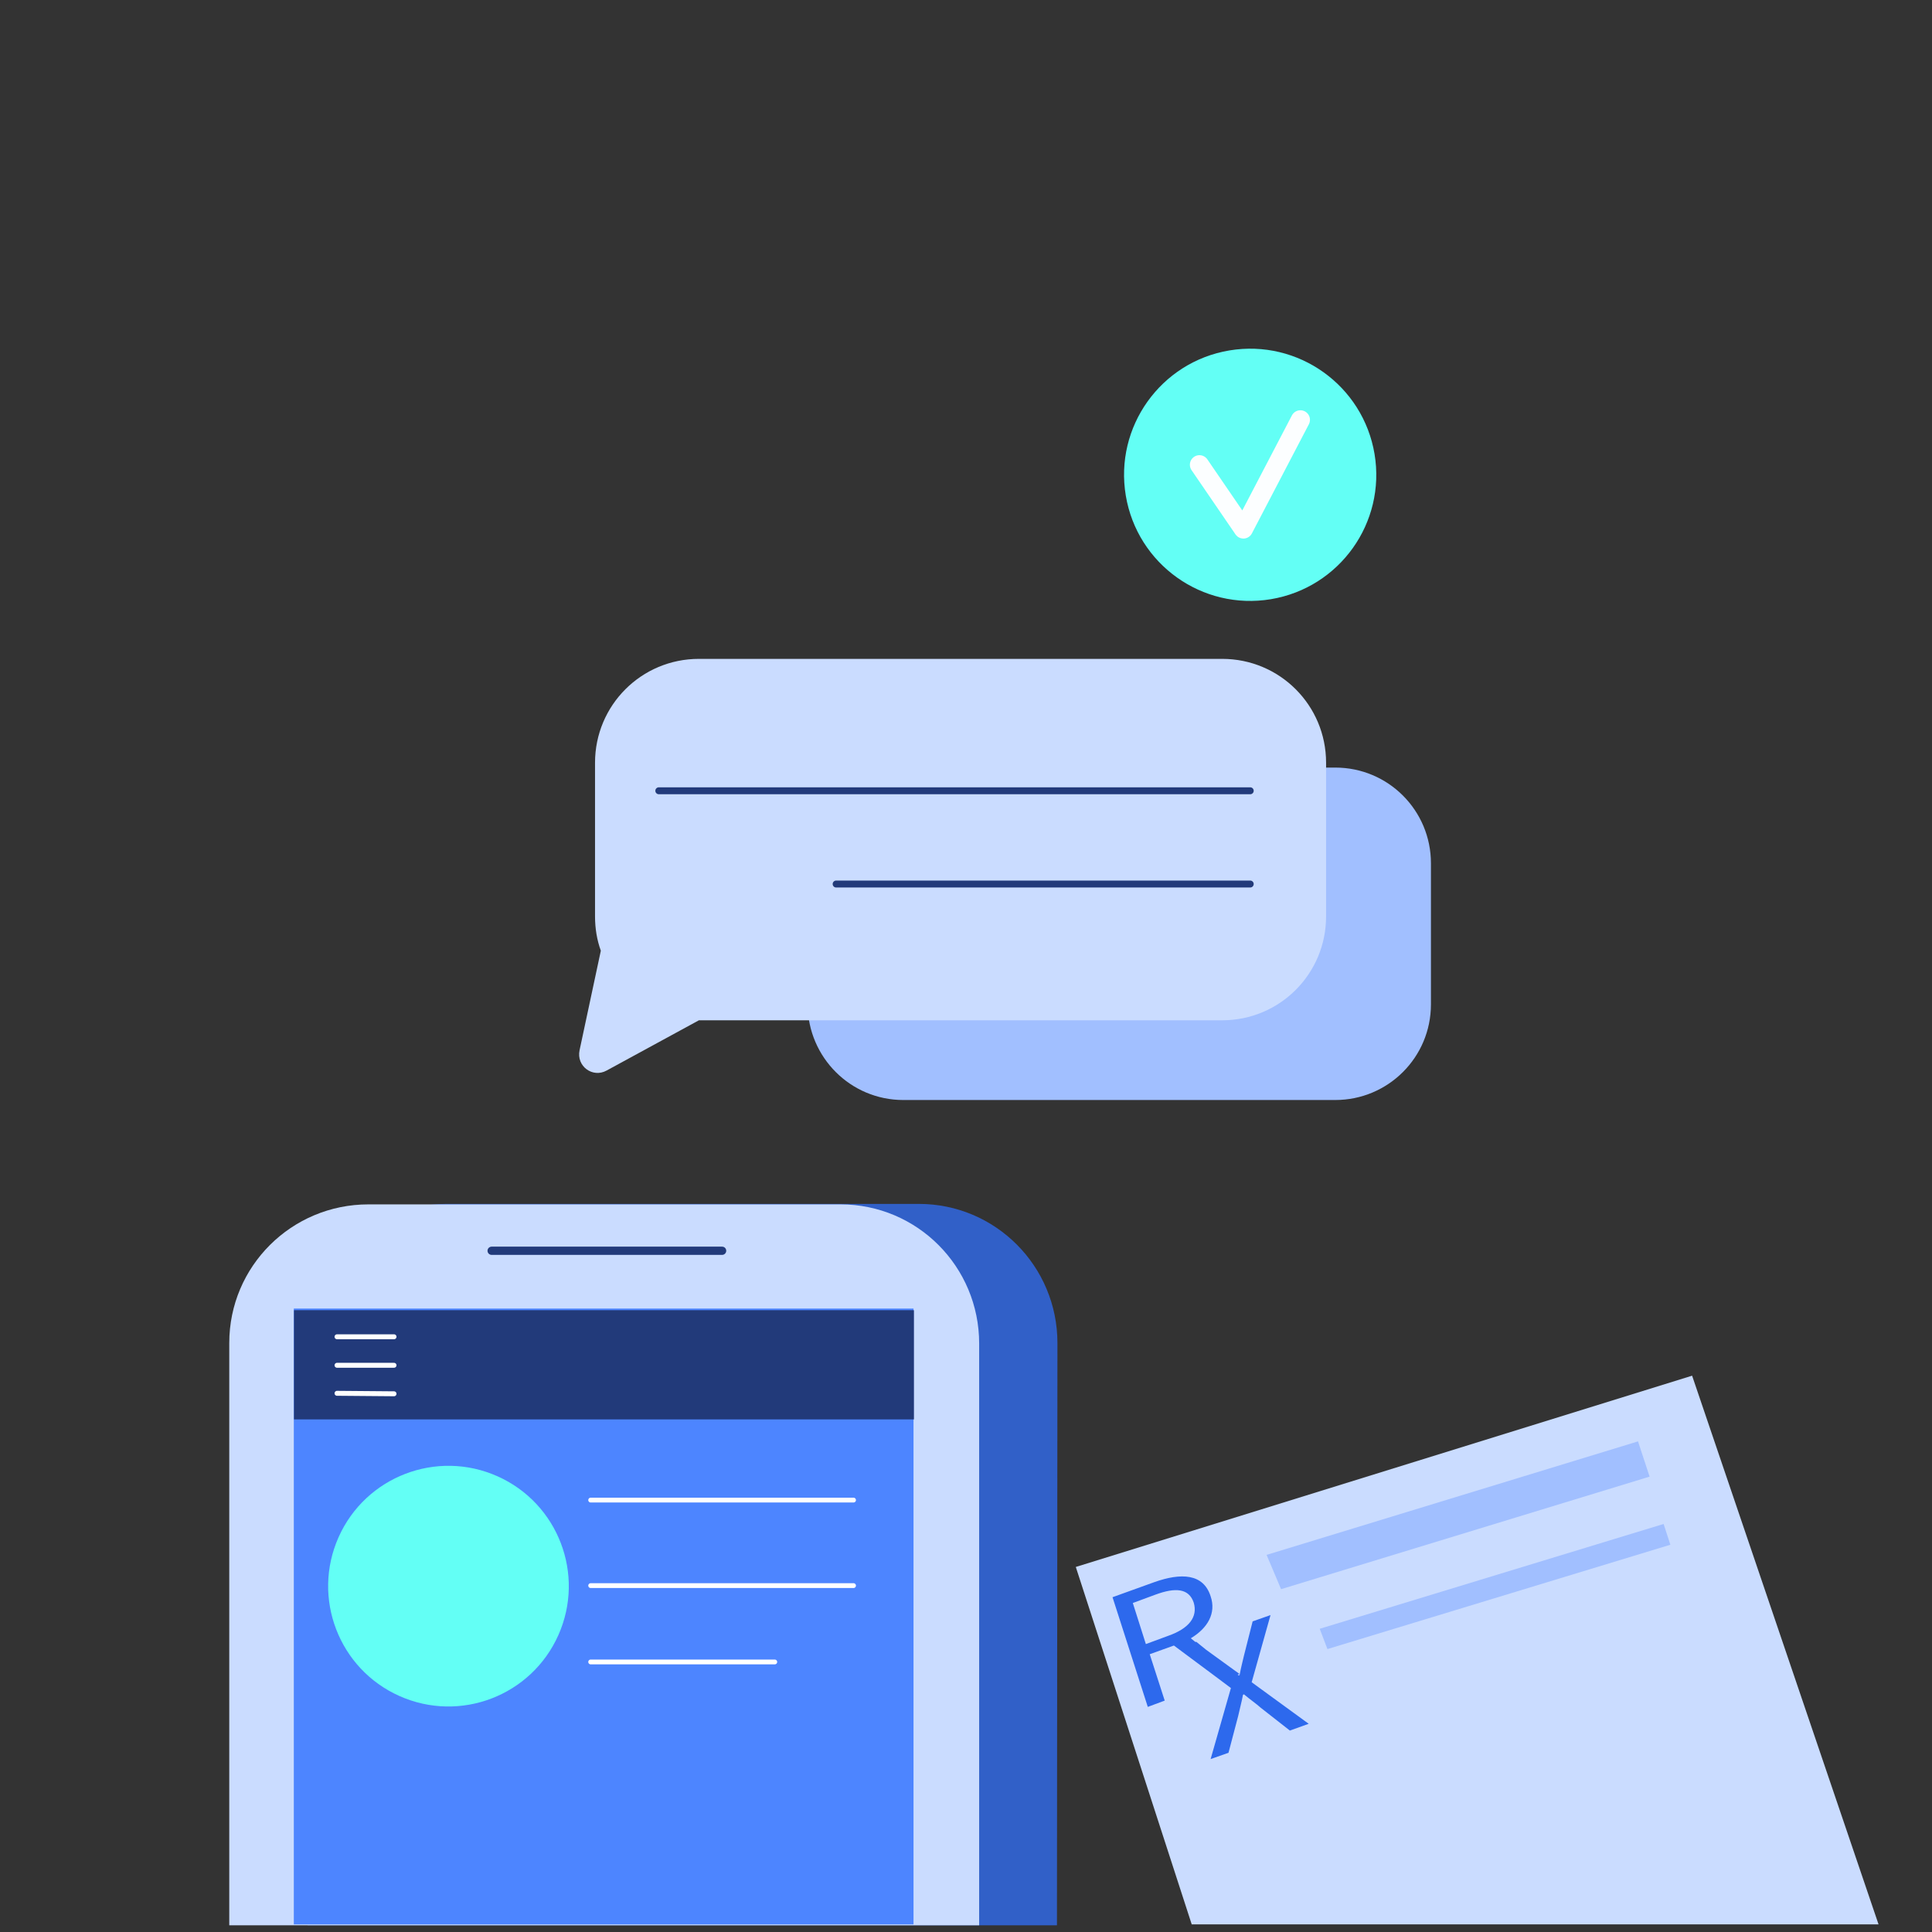 <?xml version="1.0" encoding="UTF-8" standalone="no"?>
<!-- Generator: Adobe Illustrator 22.1.0, SVG Export Plug-In . SVG Version: 6.00 Build 0)  -->

<svg
   version="1.1"
   id="Layer_1"
   x="0px"
   y="0px"
   viewBox="0 0 500 500"
   style="enable-background:new 0 0 500 500;"
   xml:space="preserve"
   sodipodi:docname="cara.svg"
   inkscape:version="1.1 (c68e22c387, 2021-05-23)"
   xmlns:inkscape="http://www.inkscape.org/namespaces/inkscape"
   xmlns:sodipodi="http://sodipodi.sourceforge.net/DTD/sodipodi-0.dtd"
   xmlns="http://www.w3.org/2000/svg"
   xmlns:svg="http://www.w3.org/2000/svg"><rect x="0" y="0" width="500" height="500" fill="#333333" stroke="none"/><defs
   id="defs147">
	
	

		
		
		
		
		
		
		
		
		
		
		
	
			
				
			
			
		</defs><sodipodi:namedview
   id="namedview145"
   pagecolor="#ffffff"
   bordercolor="#666666"
   borderopacity="1.0"
   inkscape:pageshadow="2"
   inkscape:pageopacity="0.0"
   inkscape:pagecheckerboard="0"
   showgrid="false"
   inkscape:zoom="0.73539105"
   inkscape:cx="193.09454"
   inkscape:cy="298.48065"
   inkscape:window-width="1366"
   inkscape:window-height="705"
   inkscape:window-x="-8"
   inkscape:window-y="-8"
   inkscape:window-maximized="1"
   inkscape:current-layer="Layer_1"
   showguides="true"
   inkscape:guide-bbox="true" />
<style
   type="text/css"
   id="style2">
	.st0{clip-path:url(#SVGID_2_);fill:#00CEC8;}
	.st1{fill:#A3C0FF;}
	.st2{fill:#D8E3FF;}
	.st3{fill-rule:evenodd;clip-rule:evenodd;fill:#F59493;}
	.st4{fill-rule:evenodd;clip-rule:evenodd;fill:#FFFFFF;}
	.st5{opacity:0.31;fill:#2E4787;}
	.st6{fill:#F59493;}
	.st7{fill:#436AE6;}
	.st8{fill:#D67474;}
	.st9{fill:#0F1B61;}
	.st10{fill:#142585;}
	.st11{fill:#4D85FF;}
	.st12{fill:#FFFFFF;}
	.st13{fill:none;stroke:#9EB9DB;stroke-width:2;stroke-linecap:round;stroke-linejoin:round;stroke-miterlimit:10;}
	.st14{fill:none;stroke:#142585;stroke-width:5;stroke-linecap:round;stroke-linejoin:round;stroke-miterlimit:10;}
	.st15{fill:#BFD4FF;}
	.st16{fill:none;stroke:#223A7A;stroke-width:5.47;stroke-linecap:round;stroke-linejoin:round;stroke-miterlimit:10;}
	.st17{fill:#FBFBFF;}
	
		.st18{fill-rule:evenodd;clip-rule:evenodd;fill:none;stroke:#0065FF;stroke-width:1;stroke-linecap:round;stroke-linejoin:round;stroke-miterlimit:10;}
	.st19{fill:#3570F0;}
	.st20{fill:#2D52B8;}
	.st21{fill:#FFACAB;}
	.st22{fill:#E37B7B;}
	.st23{fill:#1ADBCF;}
	.st24{opacity:0.18;}
	.st25{fill:none;stroke:#FFFFFF;stroke-width:0.946;stroke-linecap:round;stroke-linejoin:round;stroke-miterlimit:10;}
	.st26{opacity:0.28;fill:#FFFFFF;}
	.st27{clip-path:url(#SVGID_4_);fill:#00CEC8;}
	.st28{clip-path:url(#SVGID_6_);fill:#00CEC8;}
	.st29{clip-path:url(#SVGID_8_);fill:#00CEC8;}
	.st30{fill:#173885;}
	.st31{fill:#385BD6;}
	.st32{fill:#C2D5FF;}
	.st33{fill:#C0CAE3;}
	.st34{fill:#4A74FF;}
	.st35{fill:#122175;}
	.st36{fill:#E6EEFF;}
	.st37{fill:#183180;}
	.st38{fill:#99B2E8;}
	.st39{fill:#8EA3D4;}
	.st40{fill:#C9E4FF;}
	.st41{fill:none;stroke:#E38A78;stroke-width:0.83;stroke-linecap:round;stroke-linejoin:round;stroke-miterlimit:10;}
	.st42{fill:none;stroke:#9EB9DB;stroke-linecap:round;stroke-linejoin:round;stroke-miterlimit:10;}
	.st43{fill:none;stroke:#FFFFFF;stroke-width:1.564;stroke-linecap:round;stroke-linejoin:round;stroke-miterlimit:10;}
	.st44{fill:#A3BEF7;}
	.st45{fill:none;stroke:#142585;stroke-width:2;stroke-linecap:round;stroke-linejoin:round;stroke-miterlimit:10;}
	.st46{fill:none;stroke:#223A7A;stroke-width:2.383;stroke-linecap:round;stroke-linejoin:round;stroke-miterlimit:10;}
	.st47{fill:none;stroke:#142585;stroke-linecap:round;stroke-linejoin:round;stroke-miterlimit:10;}
	.st48{fill:#F0F5FF;}
	.st49{opacity:0.28;}
	.st50{opacity:0.4;fill:#A8B2E5;}
	.st51{opacity:0.31;fill:#476DCF;}
	.st52{fill:url(#SVGID_9_);}
	.st53{fill:#3B6BD9;}
	.st54{opacity:0.27;fill:#FCFEFF;}
	.st55{fill:#2F6AD6;}
	.st56{fill:#2B60C2;}
	.st57{fill:#6094F5;}
	.st58{fill:#4C87F5;}
	.st59{fill:#85B0FF;}
	.st60{fill:#B8D1FF;}
	.st61{fill:#99B8FF;}
	.st62{fill:#356DE6;}
	.st63{fill:#CFDEFF;}
	.st64{fill:#3071FF;}
	.st65{fill:#FFFFFF;stroke:#35519C;stroke-width:0.575;stroke-miterlimit:10;}
	.st66{fill:#0E2E82;}
	.st67{fill:#FFFFFF;stroke:#35519C;stroke-width:0.591;stroke-miterlimit:10;}
	.st68{fill:#3E62D4;}
	.st69{fill:none;stroke:#B8CCFF;stroke-width:3.659;stroke-linecap:round;stroke-linejoin:round;stroke-miterlimit:10;}
	.st70{fill:#3072FF;}
	.st71{fill:none;stroke:#FFFFFF;stroke-width:2.045;stroke-linecap:round;stroke-linejoin:round;stroke-miterlimit:10;}
	.st72{fill:url(#SVGID_10_);}
	.st73{fill:#ED9845;}
	.st74{fill:#AA5509;}
	.st75{opacity:0.37;fill:#AA5509;}
	.st76{fill:#FFA664;}
	.st77{fill:#D37B33;}
	.st78{opacity:0.18;fill:#FFE0C9;}
	.st79{fill:#EBF5FF;}
	.st80{fill:#EB984E;}
	.st81{fill:#FFAC61;}
	.st82{fill:#214BB8;}
	.st83{fill:#3864D6;}
	.st84{fill:#E1EAF4;}
	.st85{fill:#A1B8ED;}
	.st86{fill:#A6BEF5;}
	.st87{fill:#DBE7FF;}
	.st88{fill:#2F81EC;}
	.st89{fill:none;stroke:#2C4482;stroke-width:1.592;stroke-linecap:round;stroke-linejoin:round;stroke-miterlimit:10;}
	.st90{fill-rule:evenodd;clip-rule:evenodd;fill:#A1BFFF;}
	.st91{fill-rule:evenodd;clip-rule:evenodd;fill:#F0F5FF;}
	
		.st92{fill-rule:evenodd;clip-rule:evenodd;fill:none;stroke:#223A7A;stroke-width:1.797;stroke-linecap:round;stroke-miterlimit:10;}
	.st93{fill-rule:evenodd;clip-rule:evenodd;fill:#63FFF5;}
	
		.st94{fill-rule:evenodd;clip-rule:evenodd;fill:none;stroke:#FCFEFF;stroke-width:3.963;stroke-linecap:round;stroke-linejoin:round;stroke-miterlimit:10;}
	.st95{fill:#2651DE;}
	.st96{fill:#A1BFFF;}
	.st97{fill:#2D69ED;}
	.st98{opacity:0.73;fill:#3171FF;}
	.st99{fill:#223A7A;}
	.st100{fill:none;stroke:#FFFFFF;stroke-width:1.275;stroke-linecap:round;stroke-linejoin:round;stroke-miterlimit:10;}
	.st101{fill:#63FFF5;}
	
		.st102{fill-rule:evenodd;clip-rule:evenodd;fill:none;stroke:#FFFFFF;stroke-width:1.247;stroke-linecap:round;stroke-miterlimit:10;}
	.st103{fill:none;stroke:#223A7A;stroke-width:2.131;stroke-linecap:round;stroke-miterlimit:10;}
	.st104{fill:#2B41E3;}
	.st105{fill:#F6F7FA;}
</style>

<path
   class="st26"
   d="m -22.073,100.238 c 0,2.751 -2.251,5.002 -5.002,5.002 -2.751,0 -5.002,-2.251 -5.002,-5.002 0,-2.751 2.251,-5.002 5.002,-5.002 2.751,0 5.002,2.251 5.002,5.002 z"
   id="path14"
   style="stroke-width:1.25"
   inkscape:export-filename="E:\web\htdocs\amaw.com\kumb\assets\img\bgcara.png"
   inkscape:export-xdpi="96"
   inkscape:export-ydpi="96" />








<path
   class="st90"
   d="m 233.774,284.682 h 111.792 c 13.63,0 24.759,-11.004 24.759,-24.759 v -36.514 c 0,-13.63 -11.004,-24.759 -24.759,-24.759 H 233.774 c -13.63,0 -24.759,11.004 -24.759,24.759 v 36.639 c 0.125,13.63 11.129,24.634 24.759,24.634 z"
   id="path56"
   style="stroke-width:1.25"
   inkscape:export-filename="E:\web\htdocs\amaw.com\kumb\assets\img\bgcara.png"
   inkscape:export-xdpi="96"
   inkscape:export-ydpi="96" />
<path
   class="st91"
   d="m 155.494,246.043 v 0 c -1,-2.751 -1.501,-5.752 -1.501,-8.878 v -39.765 c 0,-14.881 12.005,-26.885 26.885,-26.885 H 316.305 c 14.881,0 26.885,12.005 26.885,26.885 v 39.765 c 0,14.881 -12.005,26.885 -26.885,26.885 H 180.879 l -23.884,13.005 c -3.626,2.001 -7.878,-1.125 -7.003,-5.252 z"
   id="path58"
   style="stroke-width:1.25;fill:#cadcff;fill-opacity:1"
   inkscape:export-filename="E:\web\htdocs\amaw.com\kumb\assets\img\bgcara.png"
   inkscape:export-xdpi="96"
   inkscape:export-ydpi="96" />
<line
   class="st92"
   x1="323.558"
   y1="204.652"
   x2="170.5"
   y2="204.652"
   id="line60"
   inkscape:export-filename="E:\web\htdocs\amaw.com\kumb\assets\img\bgcara.png"
   inkscape:export-xdpi="96"
   inkscape:export-ydpi="96" />
<line
   class="st92"
   x1="323.558"
   y1="228.786"
   x2="216.392"
   y2="228.786"
   id="line62"
   inkscape:export-filename="E:\web\htdocs\amaw.com\kumb\assets\img\bgcara.png"
   inkscape:export-xdpi="96"
   inkscape:export-ydpi="96" />
<circle
   transform="rotate(-9.486)"
   class="st93"
   cx="298.867"
   cy="174.522"
   id="ellipse64"
   r="32.636"
   style="stroke-width:1.25"
   inkscape:export-filename="E:\web\htdocs\amaw.com\kumb\assets\img\bgcara.png"
   inkscape:export-xdpi="96"
   inkscape:export-ydpi="96" />
<polyline
   class="st94"
   points="290,197.6 299.1,210.9 310.9,188.3 "
   id="polyline66"
   transform="matrix(1.25,0,0,1.25,-52.084,-126.723)"
   inkscape:export-filename="E:\web\htdocs\amaw.com\kumb\assets\img\bgcara.png"
   inkscape:export-xdpi="96"
   inkscape:export-ydpi="96" />


<polygon
   class="st48"
   points="392,386.2 264.4,425.8 288.4,499.8 430.6,499.8 "
   id="polygon80"
   transform="matrix(1.25,0,0,1.25,-52.084,-126.723)"
   style="fill:#cadcff;fill-opacity:1"
   inkscape:export-filename="E:\web\htdocs\amaw.com\kumb\assets\img\bgcara.png"
   inkscape:export-xdpi="96"
   inkscape:export-ydpi="96" />
<polygon
   class="st96"
   points="383.2,407.1 306.9,430.4 303.9,423.3 380.8,399.8 "
   id="polygon82"
   transform="matrix(1.25,0,0,1.25,-52.084,-126.723)"
   inkscape:export-filename="E:\web\htdocs\amaw.com\kumb\assets\img\bgcara.png"
   inkscape:export-xdpi="96"
   inkscape:export-ydpi="96" />
<polygon
   class="st96"
   points="387.5,421.2 316.5,442.8 314.9,438.6 386.1,416.9 "
   id="polygon84"
   transform="matrix(1.25,0,0,1.25,-52.084,-126.723)"
   inkscape:export-filename="E:\web\htdocs\amaw.com\kumb\assets\img\bgcara.png"
   inkscape:export-xdpi="96"
   inkscape:export-ydpi="96" />
<path
   class="st97"
   d="m 323.933,435.364 4.877,-17.382 -4.627,1.626 -2.251,8.878 c -0.375,1.626 -0.75,3.001 -1.125,5.002 l -0.25,0.125 c -0.125,-0.125 -0.125,-0.125 -0.25,-0.25 l 0.5,-0.125 -8.628,-6.252 -2.626,-2.126 -0.125,0.125 -1.25,-1 c 4.377,-2.626 6.628,-6.502 5.127,-10.879 -1.876,-5.877 -7.628,-6.127 -14.631,-3.626 l -10.754,3.876 9.128,28.386 4.377,-1.626 -3.876,-12.005 6.252,-2.251 10.754,8.003 4.002,3.001 -5.252,18.382 4.627,-1.626 2.501,-9.504 c 0.375,-1.751 0.875,-3.501 1.25,-5.502 l 0.25,-0.125 c 1.626,1.376 3.126,2.376 4.377,3.501 l 7.503,5.877 4.877,-1.751 z m -21.633,-12.005 -5.752,2.126 -3.376,-10.629 5.752,-2.126 c 5.377,-2.001 8.753,-1.626 10.004,2.001 1.125,3.751 -1.25,6.753 -6.628,8.628 z"
   id="path86"
   style="stroke-width:1.25"
   inkscape:export-filename="E:\web\htdocs\amaw.com\kumb\assets\img\bgcara.png"
   inkscape:export-xdpi="96"
   inkscape:export-ydpi="96" />
<path
   class="st98"
   d="M 273.539,498.263 H 79.59 V 347.456 c 0,-19.883 16.131,-35.889 36.014,-35.889 H 237.775 c 19.883,0 35.889,16.131 35.889,36.014 z"
   id="path88"
   style="stroke-width:1.25"
   inkscape:export-filename="E:\web\htdocs\amaw.com\kumb\assets\img\bgcara.png"
   inkscape:export-xdpi="96"
   inkscape:export-ydpi="96" /><path
   class="st48"
   d="M 253.406,498.263 H 59.333 V 347.581 c 0,-19.883 16.131,-35.889 36.014,-35.889 H 217.518 c 19.883,0 35.889,16.131 35.889,36.014 z"
   id="path90"
   style="stroke-width:1.25;fill:#cadcff;fill-opacity:1"
   inkscape:export-filename="E:\web\htdocs\amaw.com\kumb\assets\img\bgcara.png"
   inkscape:export-xdpi="96"
   inkscape:export-ydpi="96" /><polygon
   class="st11"
   points="230.8,499.8 102.5,499.8 102.5,372.3 230.8,372.3 "
   id="polygon92"
   transform="matrix(1.25,0,0,1.25,-52.084,-126.723)"
   inkscape:export-filename="E:\web\htdocs\amaw.com\kumb\assets\img\bgcara.png"
   inkscape:export-xdpi="96"
   inkscape:export-ydpi="96" /><rect
   x="76.089"
   y="339.078"
   class="st99"
   width="160.436"
   height="28.261"
   id="rect94"
   style="stroke-width:1.25"
   inkscape:export-filename="E:\web\htdocs\amaw.com\kumb\assets\img\bgcara.png"
   inkscape:export-xdpi="96"
   inkscape:export-ydpi="96" /><line
   class="st100"
   x1="87.218"
   y1="345.956"
   x2="101.974"
   y2="345.956"
   id="line96"
   inkscape:export-filename="E:\web\htdocs\amaw.com\kumb\assets\img\bgcara.png"
   inkscape:export-xdpi="96"
   inkscape:export-ydpi="96" /><line
   class="st100"
   x1="87.218"
   y1="353.333"
   x2="101.974"
   y2="353.333"
   id="line98"
   inkscape:export-filename="E:\web\htdocs\amaw.com\kumb\assets\img\bgcara.png"
   inkscape:export-xdpi="96"
   inkscape:export-ydpi="96" /><line
   class="st100"
   x1="87.218"
   y1="360.586"
   x2="101.974"
   y2="360.711"
   id="line100"
   inkscape:export-filename="E:\web\htdocs\amaw.com\kumb\assets\img\bgcara.png"
   inkscape:export-xdpi="96"
   inkscape:export-ydpi="96" /><circle
   transform="rotate(-65.983)"
   class="st101"
   cx="-327.717"
   cy="273.091"
   id="ellipse102"
   r="31.136"
   style="stroke-width:1.25"
   inkscape:export-filename="E:\web\htdocs\amaw.com\kumb\assets\img\bgcara.png"
   inkscape:export-xdpi="96"
   inkscape:export-ydpi="96" /><line
   class="st102"
   x1="152.868"
   y1="410.355"
   x2="220.894"
   y2="410.355"
   id="line110"
   inkscape:export-filename="E:\web\htdocs\amaw.com\kumb\assets\img\bgcara.png"
   inkscape:export-xdpi="96"
   inkscape:export-ydpi="96" /><line
   class="st102"
   x1="152.868"
   y1="388.222"
   x2="220.894"
   y2="388.222"
   id="line112"
   inkscape:export-filename="E:\web\htdocs\amaw.com\kumb\assets\img\bgcara.png"
   inkscape:export-xdpi="96"
   inkscape:export-ydpi="96" /><line
   class="st102"
   x1="152.868"
   y1="430.112"
   x2="200.511"
   y2="430.112"
   id="line114"
   inkscape:export-filename="E:\web\htdocs\amaw.com\kumb\assets\img\bgcara.png"
   inkscape:export-xdpi="96"
   inkscape:export-ydpi="96" /><line
   class="st103"
   x1="127.233"
   y1="323.697"
   x2="186.881"
   y2="323.697"
   id="line118"
   inkscape:export-filename="E:\web\htdocs\amaw.com\kumb\assets\img\bgcara.png"
   inkscape:export-xdpi="96"
   inkscape:export-ydpi="96" />

</svg>
